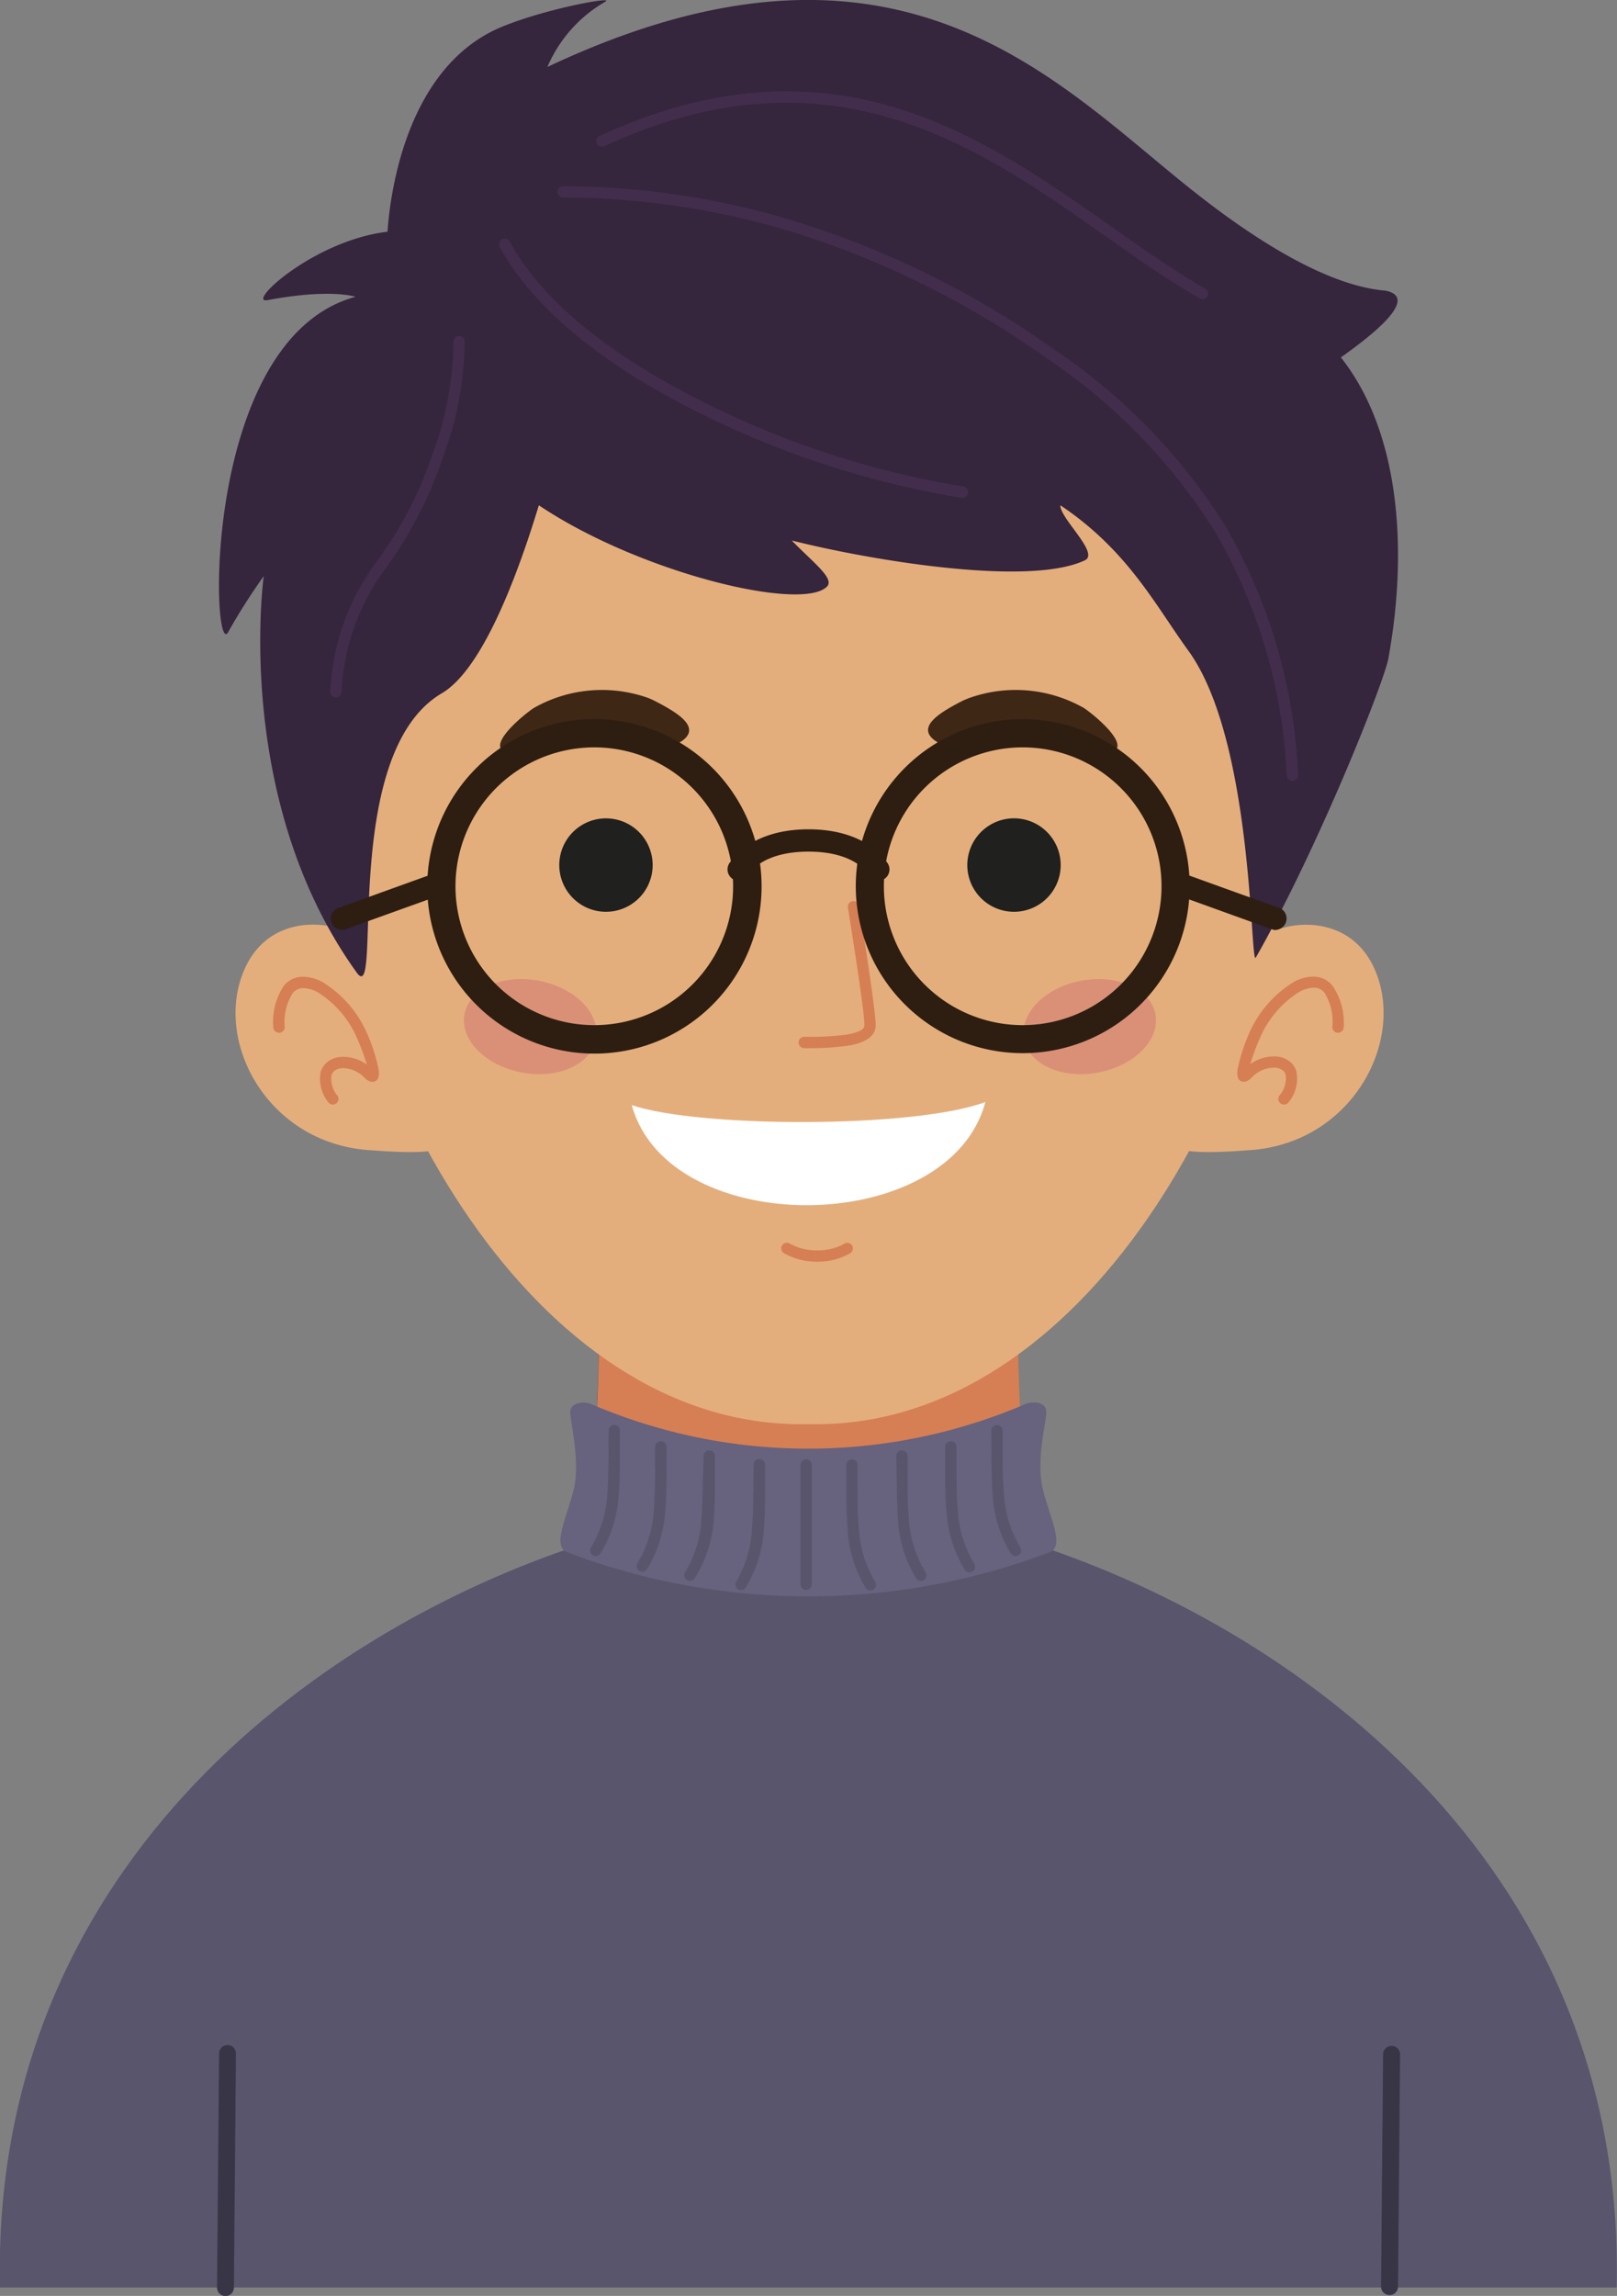 <svg xmlns="http://www.w3.org/2000/svg" viewBox="0 0 142 201.52"><rect x="0" y="0" width="142" height="201.52" fill="#808080" stroke="none"/><defs><style>.cls-1{fill:#58556c;}.cls-1,.cls-10,.cls-11,.cls-12,.cls-2,.cls-3,.cls-4,.cls-5,.cls-6,.cls-7,.cls-8,.cls-9{fill-rule:evenodd;}.cls-2{fill:#e4ae7c;}.cls-3{fill:#d67f54;}.cls-4{fill:#20201e;}.cls-5{fill:#da9077;}.cls-6{fill:#3f2716;}.cls-7{fill:#35253d;}.cls-8{fill:#2e1e11;}.cls-9{fill:#fff;}.cls-10{fill:#67627e;}.cls-11{fill:#383546;}.cls-12{fill:#432d4c;}</style></defs><g id="Layer_2" data-name="Layer 2"><g id="OBJECTS"><path class="cls-1" d="M71,200.78H0c-.82-36.3,27.1-57.37,51.08-65.23,1.95-10.13,1.45-23.26,1.45-23.26h36.9s-.5,13.13,1.45,23.26c24,7.86,51.91,28.93,51.09,65.23Z"/><path class="cls-2" d="M31.93,83.17C31.76,81.28,24,79,21.4,85.24s2.08,15,10.87,15.7,6.21-.86,6.21-.86Z"/><path class="cls-2" d="M110.26,83.17c.18-1.89,7.94-4.14,10.53,2.07s-2.07,15-10.87,15.7-6.21-.86-6.21-.86Z"/><path class="cls-3" d="M89.68,125.31c-8,15.28-28.56,16.87-37.39.59.23-3.33.3-6.47.32-8.89H89.4C89.41,119.29,89.48,122.2,89.68,125.31Z"/><path class="cls-2" d="M71,125C25.23,126.1,2.12,13.22,71,16.12,139.89,13.22,116.78,126.1,71,125Z"/><path class="cls-4" d="M55.62,72.61a4.1,4.1,0,1,1-5.73.92A4.1,4.1,0,0,1,55.62,72.61Z"/><path class="cls-4" d="M86.64,72.61a4.1,4.1,0,1,0,5.73.92A4.09,4.09,0,0,0,86.64,72.61Z"/><path class="cls-5" d="M50.57,87.49c2.33,1.79,2.44,4.42.23,5.87s-5.9,1.16-8.24-.63-2.44-4.42-.22-5.87S48.23,85.7,50.57,87.49Z"/><path class="cls-5" d="M91.69,87.49c-2.33,1.79-2.44,4.42-.23,5.87s5.9,1.16,8.24-.63,2.43-4.42.22-5.87S94,85.7,91.69,87.49Z"/><path class="cls-6" d="M57.42,61.48,57,61.29a12.11,12.11,0,0,0-10.12.85c-.74.48-3.64,2.82-2.82,3.68.34.09,3.22-1.38,4.06-1.65a11.47,11.47,0,0,1,3.78-.51,10.31,10.31,0,0,1,3.46.7l.29.13c2.42,1.17,2.2,1.92,3.84.79C62,63.94,59.37,62.49,57.42,61.48Z"/><path class="cls-6" d="M84.59,61.48l.46-.19a12.13,12.13,0,0,1,10.13.85c.74.48,3.63,2.82,2.81,3.68-.33.09-3.21-1.38-4.06-1.65a11.4,11.4,0,0,0-3.78-.51,10.41,10.41,0,0,0-3.46.7l-.29.13c-2.41,1.17-2.19,1.92-3.84.79C80,63.94,82.63,62.49,84.59,61.48Z"/><path class="cls-3" d="M68.85,110a.5.5,0,0,1-.18-.67.49.49,0,0,1,.68-.18,4.85,4.85,0,0,0,2.42.6,4.75,4.75,0,0,0,2.38-.59.49.49,0,0,1,.68.16.5.5,0,0,1-.17.68,5.6,5.6,0,0,1-2.89.74A5.79,5.79,0,0,1,68.85,110Z"/><path class="cls-3" d="M70.63,92a.5.5,0,0,1,0-1,25,25,0,0,0,3.71-.19c.91-.16,1.57-.4,1.57-.81,0-1.43-1.45-10.31-1.45-10.33a.5.5,0,0,1,.41-.57.5.5,0,0,1,.57.41s1.46,9,1.46,10.49c0,1-1,1.55-2.4,1.78A24.84,24.84,0,0,1,70.63,92Z"/><path class="cls-3" d="M118,90.15a.5.5,0,0,1-1,0,4.79,4.79,0,0,0-.68-3,1.15,1.15,0,0,0-.92-.46,2.77,2.77,0,0,0-1.36.41,8.89,8.89,0,0,0-3.39,4,18.75,18.75,0,0,0-.85,2.3,3.55,3.55,0,0,1,2.31-.67,2.18,2.18,0,0,1,1.07.38,1.78,1.78,0,0,1,.67.94,3.28,3.28,0,0,1-.68,2.69.51.51,0,0,1-.69.13.5.5,0,0,1-.14-.69,2.31,2.31,0,0,0,.56-1.85.76.76,0,0,0-.29-.41,1.34,1.34,0,0,0-.59-.21,2.76,2.76,0,0,0-2.12.89,1.07,1.07,0,0,1-.5.32.54.54,0,0,1-.72-.48v0a1.57,1.57,0,0,1,0-.57,15.64,15.64,0,0,1,1-3.14,9.94,9.94,0,0,1,3.82-4.47,3.56,3.56,0,0,1,1.86-.54,2.13,2.13,0,0,1,1.67.82A5.75,5.75,0,0,1,118,90.15Z"/><path class="cls-3" d="M25,90.15a.5.5,0,0,1-1,0,5.68,5.68,0,0,1,.91-3.6,2.12,2.12,0,0,1,1.67-.82,3.59,3.59,0,0,1,1.86.54,10,10,0,0,1,3.81,4.47,15,15,0,0,1,1,3.14,1.61,1.61,0,0,1,0,.57v0a.54.54,0,0,1-.71.48,1,1,0,0,1-.51-.32A2.76,2.76,0,0,0,30,93.75a1.29,1.29,0,0,0-.59.21.83.83,0,0,0-.3.41,2.35,2.35,0,0,0,.56,1.85.5.5,0,0,1-.82.56,3.29,3.29,0,0,1-.69-2.69,1.84,1.84,0,0,1,.67-.94,2.25,2.25,0,0,1,1.07-.38,3.52,3.52,0,0,1,2.31.67,18.75,18.75,0,0,0-.85-2.3,8.89,8.89,0,0,0-3.39-4,2.74,2.74,0,0,0-1.35-.41,1.19,1.19,0,0,0-.93.46A4.87,4.87,0,0,0,25,90.15Z"/><path class="cls-7" d="M121.65,25.51c1.91.36,1.66,1.93-3.9,5.86,5.14,6.48,5.93,16.77,4.17,26.43-.37,2.06-6.17,16.67-11.64,26.25-.51.89-.17-19-5.91-26.92-2.91-4-5.31-8.8-11.25-12.78-.06,1.13,3.47,4.21,2.15,4.83-5,2.37-19.19-.08-25.74-1.74,1.88,1.94,3.81,3.35,3.08,4.06-2.25,2.21-16.49-1.24-25.29-7.15-2.13,7-5.14,14.51-8.52,16.5-9.06,5.32-5.11,27.82-7.48,24.51-10.9-15.16-8.16-34.79-8.16-34.79a54.08,54.08,0,0,0-3.09,4.85c-1.5,3.13-2.53-25.64,11.15-29.37,0,0-2.16-.75-7.71.29-2,.39,4-5.23,10.52-6,.19-2.83,1.45-14.2,9.77-17.87C47.65.81,54-.35,53.17.14a12.07,12.07,0,0,0-5.1,5.74c30.42-14.36,44.27.9,56.19,10.47C107.87,19.24,115.5,25,121.65,25.51Z"/><path class="cls-8" d="M52.19,63.12a14.68,14.68,0,1,1-10.37,4.3,14.59,14.59,0,0,1,10.37-4.3Zm8.62,6.05a12.19,12.19,0,1,0,3.57,8.62A12.2,12.2,0,0,0,60.81,69.17Z"/><path class="cls-8" d="M89.82,63.12a14.66,14.66,0,1,1-10.38,4.3,14.61,14.61,0,0,1,10.38-4.3Zm8.61,6.05A12.19,12.19,0,1,0,102,77.79,12.15,12.15,0,0,0,98.43,69.17Z"/><path class="cls-8" d="M38.32,76.59A1,1,0,1,1,39,78.45L30.25,81.6a1,1,0,0,1-.67-1.86Z"/><path class="cls-8" d="M103.05,78.45a1,1,0,0,1,.67-1.86l8.74,3.15a1,1,0,0,1-.67,1.86Z"/><path class="cls-8" d="M65.83,76.65a1,1,0,1,1-1.69-1s1.68-2.86,6.86-2.86,6.86,2.85,6.86,2.86a1,1,0,1,1-1.69,1s-1.11-1.9-5.17-1.9S65.84,76.64,65.83,76.65Z"/><path class="cls-9" d="M86.53,96.73C80.3,99.05,61.36,99,55.48,97,58.73,108.85,83.37,108.66,86.53,96.73Z"/><path class="cls-10" d="M51.89,123.23c-.51-.22-1.81-.2-1.81.72s.93,4.4.27,6.93-1.88,4.85-.52,5.38a59.86,59.86,0,0,0,42.31,0c1.36-.53.18-2.72-.52-5.38s.26-5.94.26-6.93-1.3-.94-1.81-.72A48.41,48.41,0,0,1,51.89,123.23Z"/><path class="cls-11" d="M19.24,180.24a.75.75,0,0,1,.75-.74.74.74,0,0,1,.73.75l-.18,20.54a.74.74,0,1,1-1.48,0Z"/><path class="cls-11" d="M121.46,180.24a.75.75,0,0,1,1.49,0l-.18,20.54a.75.75,0,0,1-1.49,0Z"/><path class="cls-1" d="M53.46,125.55a.48.48,0,0,1,.5-.48.49.49,0,0,1,.48.51c0,.68,0,1.31,0,2,0,1.32,0,2.65-.16,4.21a11,11,0,0,1-1.55,4.56.49.49,0,0,1-.83-.53,10.07,10.07,0,0,0,1.39-4.11c.13-1.58.14-2.86.16-4.13C53.43,126.87,53.43,126.21,53.46,125.55Z"/><path class="cls-1" d="M57.53,127a.49.49,0,1,1,1,0c0,.67,0,1.31,0,1.95,0,1.31,0,2.64-.16,4.21a11.13,11.13,0,0,1-1.55,4.56.49.49,0,1,1-.83-.53,10.22,10.22,0,0,0,1.39-4.11c.13-1.58.14-2.87.16-4.14C57.5,128.31,57.5,127.66,57.53,127Z"/><path class="cls-1" d="M61.79,127.78a.49.49,0,0,1,.51-.47.48.48,0,0,1,.48.5c0,.68,0,1.32,0,2,0,1.31,0,2.64-.16,4.21A11,11,0,0,1,61,138.53a.49.49,0,1,1-.83-.53,10.07,10.07,0,0,0,1.39-4.11c.13-1.57.14-2.86.16-4.13C61.76,129.1,61.77,128.45,61.79,127.78Z"/><path class="cls-1" d="M66.19,128.57a.5.5,0,0,1,1,0c0,.68,0,1.31,0,2,0,1.31,0,2.65-.16,4.21a11.05,11.05,0,0,1-1.54,4.56.49.49,0,1,1-.83-.53A10,10,0,0,0,66,134.68c.14-1.58.15-2.87.17-4.13Q66.16,129.56,66.19,128.57Z"/><path class="cls-1" d="M87.05,125.58a.49.49,0,1,1,1,0c0,.66,0,1.32,0,2,0,1.27,0,2.55.16,4.13a10.07,10.07,0,0,0,1.39,4.11.49.49,0,0,1-.83.53,11,11,0,0,1-1.55-4.56c-.13-1.56-.14-2.89-.16-4.21C87.08,126.89,87.07,126.26,87.05,125.58Z"/><path class="cls-1" d="M83,127a.49.49,0,1,1,1,0c0,.66,0,1.31,0,2,0,1.27,0,2.56.16,4.14a10.22,10.22,0,0,0,1.39,4.11.49.49,0,1,1-.83.53,11.13,11.13,0,0,1-1.55-4.56C83,131.62,83,130.29,83,129,83,128.34,83,127.7,83,127Z"/><path class="cls-1" d="M78.71,127.81a.48.48,0,0,1,.48-.5.49.49,0,0,1,.51.47c0,.67,0,1.32,0,2,0,1.27,0,2.56.16,4.13A10.07,10.07,0,0,0,81.28,138a.49.49,0,1,1-.83.53A11,11,0,0,1,78.91,134c-.13-1.57-.15-2.9-.16-4.21C78.74,129.13,78.73,128.49,78.71,127.81Z"/><path class="cls-1" d="M74.31,128.6a.5.5,0,0,1,1,0c0,.66,0,1.32,0,2,0,1.26,0,2.55.16,4.13a10,10,0,0,0,1.38,4.11.49.49,0,1,1-.83.53,11.05,11.05,0,0,1-1.54-4.56c-.13-1.56-.15-2.9-.16-4.21C74.34,129.91,74.33,129.28,74.31,128.6Z"/><path class="cls-1" d="M70.3,128.59a.5.5,0,0,1,.5-.5.49.49,0,0,1,.49.5l0,10.47a.5.5,0,0,1-.5.49.49.49,0,0,1-.49-.49Z"/><path class="cls-12" d="M43.89,21.68A.51.51,0,0,1,44.1,21a.49.49,0,0,1,.67.2c2.72,5.05,8.39,9.5,14.92,13a79.64,79.64,0,0,0,24.89,8.5.49.49,0,0,1-.14,1,80.71,80.71,0,0,1-25.23-8.6C52.53,31.5,46.72,26.92,43.89,21.68Z"/><path class="cls-12" d="M49.45,17.34a.5.5,0,0,1,0-1A70.1,70.1,0,0,1,71.63,20a80.41,80.41,0,0,1,21,10.71,51.73,51.73,0,0,1,15,15.49A47.72,47.72,0,0,1,114,68a.5.5,0,0,1-1,.07,46.73,46.73,0,0,0-6.3-21.4A50.73,50.73,0,0,0,92,31.5,79.52,79.52,0,0,0,71.32,20.92,69.28,69.28,0,0,0,49.45,17.34Z"/><path class="cls-12" d="M53.07,12.83a.48.48,0,0,1-.65-.24.49.49,0,0,1,.24-.66c20.35-9.37,33.61,0,45,8,2.82,2,5.53,3.89,8.19,5.41a.49.49,0,0,1,.19.67.51.51,0,0,1-.68.19c-2.71-1.54-5.43-3.46-8.27-5.46C85.91,12.85,72.91,3.7,53.07,12.83Z"/><path class="cls-12" d="M39.81,30a.51.51,0,0,1,.47-.52.49.49,0,0,1,.52.47,29.18,29.18,0,0,1-1.91,10.19,35.18,35.18,0,0,1-5,9.71A19.72,19.72,0,0,0,30,60.71a.5.5,0,1,1-1,0,20.8,20.8,0,0,1,4.1-11.46A34,34,0,0,0,38,39.81,28.24,28.24,0,0,0,39.81,30Z"/></g></g></svg>